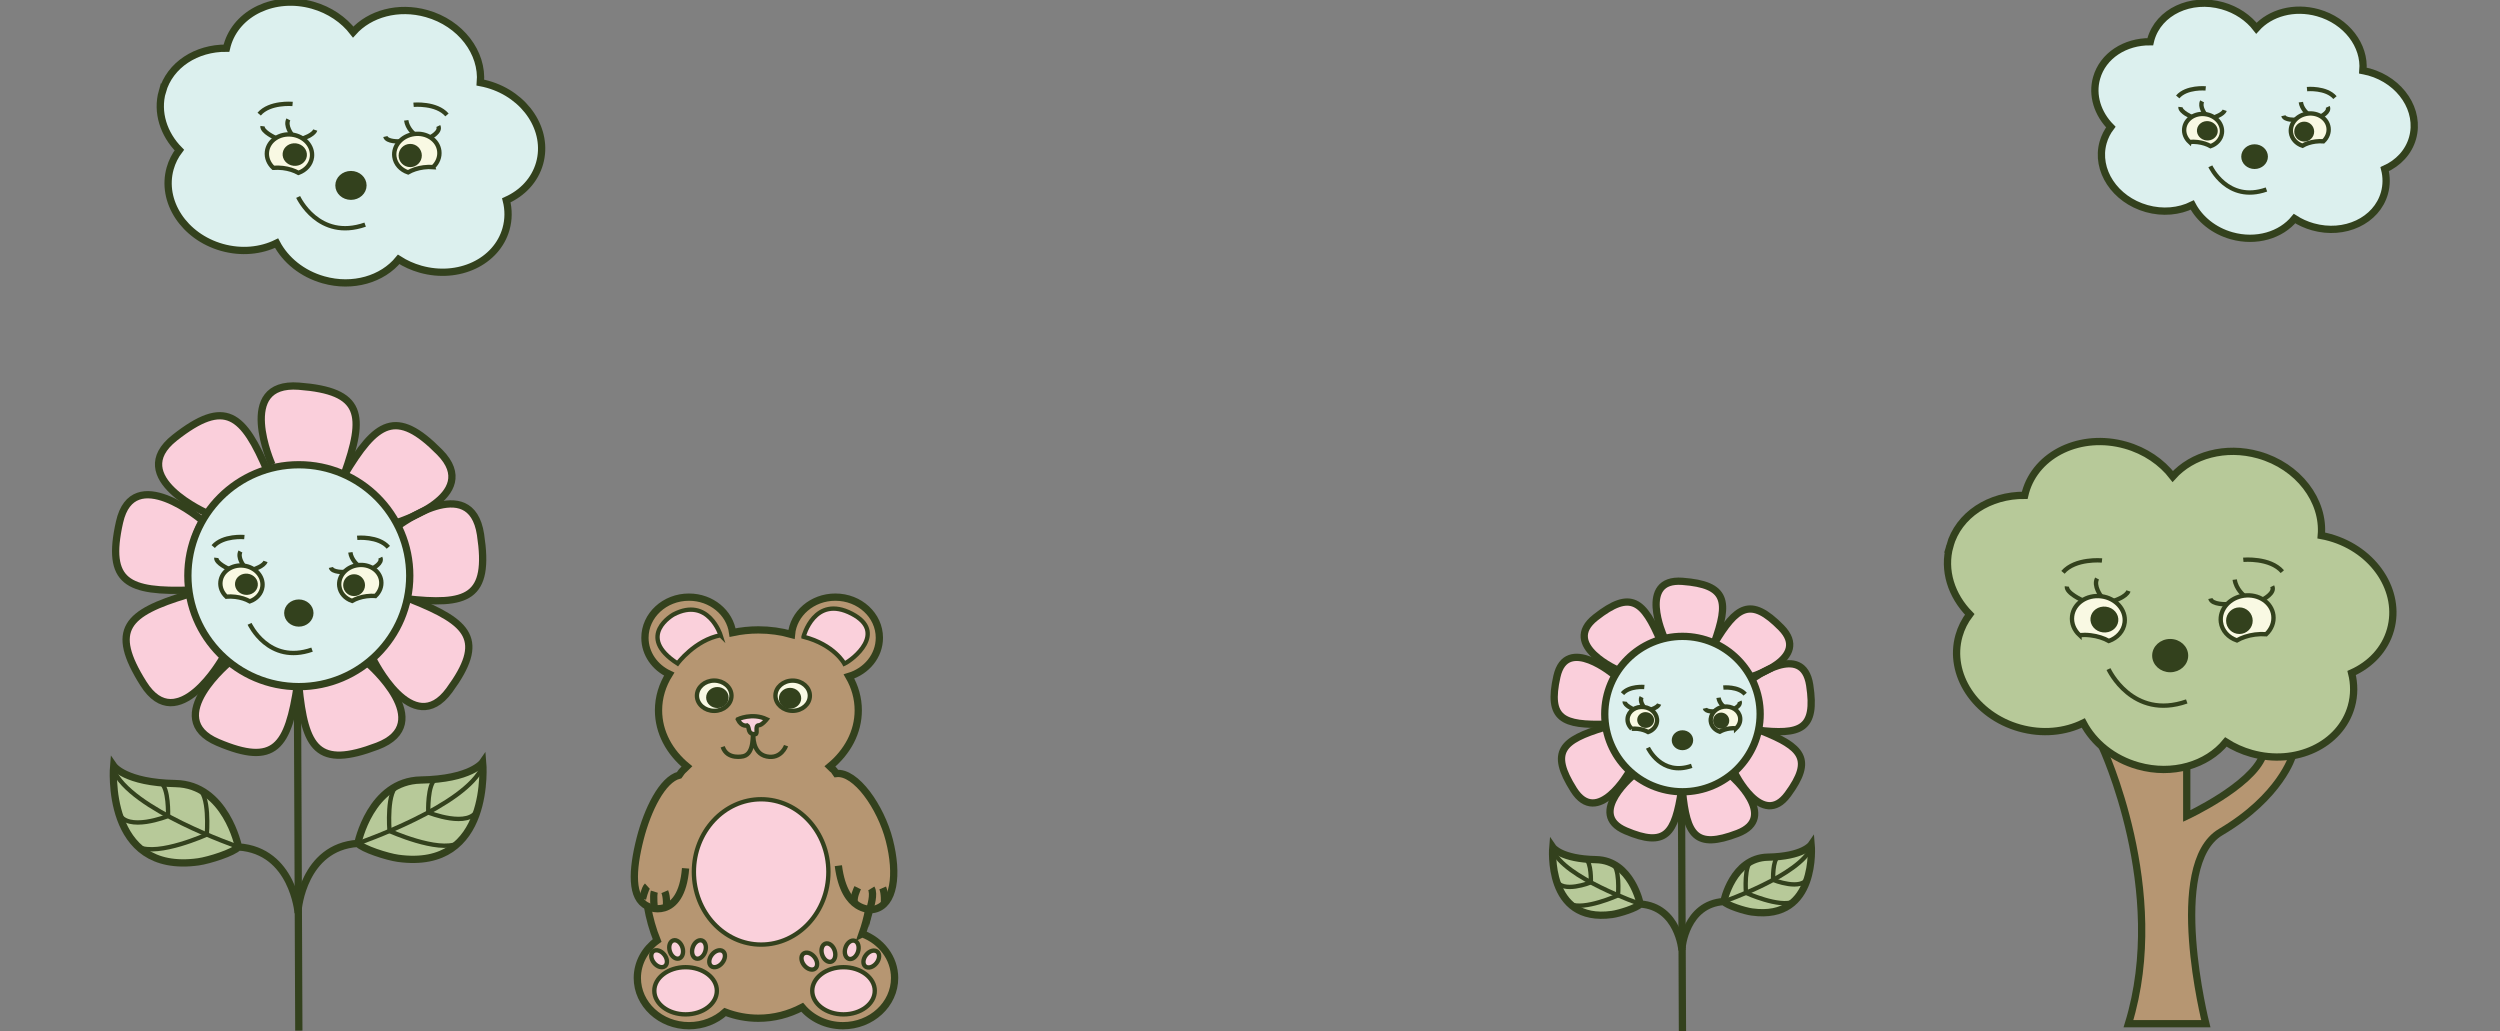 <?xml version="1.0" encoding="UTF-8"?>
<svg xmlns="http://www.w3.org/2000/svg" viewBox="0 0 1718.9 708.99">
  <rect x="0" y="0" width="1718.9" height="708.99" fill="#808080" stroke="none"/>
  <defs>
    <style>
      .cls-1 {
        fill: #f9f9e4;
      }

      .cls-1, .cls-2, .cls-3, .cls-4, .cls-5, .cls-6, .cls-7 {
        stroke: #33411d;
        stroke-miterlimit: 10;
      }

      .cls-1, .cls-4, .cls-5, .cls-6 {
        stroke-width: 3px;
      }

      .cls-8 {
        fill: #dcf0ee;
      }

      .cls-2, .cls-9 {
        fill: #b69672;
      }

      .cls-2, .cls-7 {
        stroke-width: 5px;
      }

      .cls-3 {
        stroke-width: 2px;
      }

      .cls-3, .cls-6 {
        fill: #33411d;
      }

      .cls-10 {
        fill: #facfdb;
      }

      .cls-11 {
        fill: #b7c999;
      }

      .cls-4 {
        fill: #fad0db;
      }

      .cls-5, .cls-7 {
        fill: none;
      }

      .cls-12 {
        fill: #f9f9e3;
      }
    </style>
  </defs>
  <g id="Layer_3" data-name="Layer 3">
    <path class="cls-9" d="M1445.25,513.25s24.66,23.59,58.27,13.77v34.03s47.91-24.2,52.29-41.33l20.43-.12s-14.59,32.27-40.27,46.71-27.09,37.87-27.09,37.87c0,0-8.51,34.44,7.75,99.67h-53.19s27.89-87.2-18.19-190.61Z"/>
    <path class="cls-11" d="M1432.39,497.1s-46.76,20.4-77.46-19.54c0,0-21.48-23.14-.63-55.16,0,0-37.46-37.68,3.51-71.31,0,0,18.33-11.47,34.33-10.53,0,0,8.66-32.62,44.92-36.62s56.85,23.67,56.85,23.67c0,0,18.01-25.61,59-14.82s43.62,47.47,43.12,55.4c0,0,41.43,10.08,46.74,38.13s-4.52,48.51-25.88,56.41c0,0,2,42.25-22.51,50.53,0,0-22.29,18.49-63.93-3.11,0,0-16.39,25.65-56.72,16.69s-41.34-29.73-41.34-29.73Z"/>
    <path class="cls-12" d="M1429.3,436.53s-14.08-17.46,6.5-25.18c20.57-7.73,27.43,15.37,24.47,18.82s-7.05,10.6-9.64,10.39-13.72-5.48-21.32-4.03Z"/>
    <path class="cls-12" d="M1558.49,435.85s14.08-17.46-6.5-25.18c-20.57-7.73-27.43,15.37-24.47,18.82s7.05,10.6,9.64,10.39,13.72-5.48,21.32-4.03Z"/>
    <path class="cls-8" d="M1507.83,140.42s-33.53,14.63-55.54-14.01c0,0-15.4-16.59-.45-39.56,0,0-26.86-27.02,2.51-51.13,0,0,13.14-8.22,24.62-7.55,0,0,6.21-23.39,32.21-26.26,26-2.86,40.77,16.97,40.77,16.97,0,0,12.92-18.36,42.31-10.63,29.39,7.73,31.28,34.04,30.92,39.72,0,0,29.71,7.23,33.51,27.34,3.8,20.11-3.24,34.79-18.56,40.45,0,0,1.43,30.29-16.14,36.23,0,0-15.98,13.26-45.84-2.23,0,0-11.75,18.39-40.67,11.97-28.92-6.43-29.64-21.32-29.64-21.32Z"/>
    <path class="cls-12" d="M1505.1,97.8s-10.09-12.52,4.66-18.06c14.75-5.54,19.67,11.02,17.54,13.5s-5.05,7.6-6.91,7.45-9.84-3.93-15.29-2.89Z"/>
    <path class="cls-12" d="M1597.74,97.31s10.09-12.52-4.66-18.06c-14.75-5.54-19.67,11.02-17.54,13.5s5.05,7.6,6.91,7.45,9.84-3.93,15.29-2.89Z"/>
    <path class="cls-8" d="M190.77,166.55s-40.03,17.46-66.32-16.73c0,0-18.39-19.81-.54-47.23,0,0-32.08-32.26,3-61.05,0,0,15.69-9.82,29.4-9.02,0,0,7.41-27.93,38.46-31.35,31.05-3.42,48.68,20.27,48.68,20.27,0,0,15.42-21.92,50.51-12.69,35.09,9.23,37.35,40.64,36.92,47.43,0,0,35.47,8.63,40.02,32.65,4.54,24.02-3.87,41.53-22.16,48.3,0,0,1.71,36.17-19.27,43.26,0,0-19.08,15.83-54.74-2.66,0,0-14.03,21.96-48.56,14.29-34.53-7.67-35.39-25.46-35.39-25.46Z"/>
    <path class="cls-12" d="M187.51,115.65s-12.05-14.95,5.56-21.56c17.61-6.61,23.49,13.16,20.95,16.11s-6.03,9.07-8.25,8.9-11.75-4.69-18.26-3.45Z"/>
    <path class="cls-12" d="M298.12,115.07s12.05-14.95-5.56-21.56c-17.61-6.61-23.49,13.16-20.95,16.11s6.03,9.07,8.25,8.9,11.75-4.69,18.26-3.45Z"/>
    <path class="cls-10" d="M1177.87,442.2c10.25-28.71,9.02-40.16-21.84-42.5s-12.91,37.84-12.91,37.84c0,0,10.91-1.91,17.67-1.2,11.46,1.2,17.09,5.86,17.09,5.86Z"/>
    <path class="cls-10" d="M1140.74,440.97c-9.04-29.11-16.06-34.86-42.14-18.2s12.39,38.01,12.39,38.01c0,0,7.58-8.07,13.41-11.57,9.89-5.92,16.34-8.25,16.34-8.25Z"/>
    <path class="cls-10" d="M1204.75,467.94c27.06-14.03,34.53-19.57,13.53-42.31s-38.28,16.52-38.28,16.52c0,0,9.28,6.04,13.75,11.16,7.57,8.69,11,14.63,11,14.63Z"/>
    <path class="cls-10" d="M1206.47,501.39c30.16,4.41,41.15.96,37.39-29.76s-39.64-5.24-39.64-5.24c0,0,4.01,10.32,4.64,17.09,1.07,11.48-2.39,17.91-2.39,17.91Z"/>
    <path class="cls-10" d="M1156.77,543.89c2.98,30.33,8.98,40.17,37.88,29.12,28.91-11.05-4.46-39.73-4.46-39.73,0,0-9.05,6.38-15.47,8.62-10.88,3.8-17.96,1.99-17.96,1.99Z"/>
    <path class="cls-10" d="M1155.41,542.53c-2.98,30.33-8.98,40.17-37.88,29.12-28.91-11.05,4.46-39.73,4.46-39.73,0,0,9.05,6.38,15.47,8.62,10.88,3.8,17.96,1.99,17.96,1.99Z"/>
    <path class="cls-10" d="M1111.15,460.51c-27.04-13.19-41.69-13.32-43.56,18.84-1.57,26.87,35.71,16.78,35.71,16.78,0,0-.82-11.48.51-18.43,2.26-11.78,7.34-17.2,7.34-17.2Z"/>
    <path class="cls-10" d="M1104.28,501.17c-29.33,6.75-40.79,15.86-22.02,42.05,15.68,21.88,39.17-12.21,39.17-12.21,0,0-7.81-6.44-11.14-12.68-5.65-10.58-6.01-17.16-6.01-17.16Z"/>
    <path class="cls-10" d="M1190.45,532.44c17.44,24.52,29.13,30.09,46.16,2.75,14.23-22.85-26.25-31.54-26.25-31.54,0,0-2.97,9.68-7.46,15.14-7.62,9.26-12.45,13.65-12.45,13.65Z"/>
    <circle class="cls-8" cx="1156.15" cy="490.96" r="53.42"/>
    <path class="cls-12" d="M1194.04,501.31s8.02-10.14-3.7-14.62c-11.72-4.49-15.63,8.92-13.94,10.93s4.01,6.15,5.49,6.03,7.82-3.18,12.15-2.34Z"/>
    <path class="cls-12" d="M1121.58,501.42s-8.02-10.14,3.7-14.62c11.72-4.49,15.63,8.92,13.94,10.93s-4.01,6.15-5.49,6.03-7.82-3.18-12.15-2.34Z"/>
    <path class="cls-11" d="M1185.2,619.85s7.13-28.2,25.01-29.9,30.53-2.39,33.32-7.42,1.04,17.71,1.04,17.71c0,0-7.37,24.13-21.58,25.68s-27.22,2.67-37.79-6.06Z"/>
    <path class="cls-11" d="M1127.58,621.81s-7.13-28.2-25.01-29.9c-17.88-1.69-30.53-2.39-33.32-7.42-2.79-5.03-1.04,17.71-1.04,17.71,0,0,7.37,24.13,21.58,25.68,14.21,1.55,27.22,2.67,37.79-6.06Z"/>
    <path class="cls-10" d="M235.56,326.2c14.63-40.99,12.87-57.35-31.19-60.68-44.06-3.33-18.44,54.03-18.44,54.03,0,0,15.57-2.72,25.22-1.71,16.37,1.71,24.41,8.36,24.41,8.36Z"/>
    <path class="cls-10" d="M182.55,324.44c-12.91-41.56-22.93-49.78-60.17-25.99-37.24,23.79,17.7,54.28,17.7,54.28,0,0,10.82-11.53,19.14-16.51,14.12-8.46,23.33-11.78,23.33-11.78Z"/>
    <path class="cls-10" d="M273.93,362.95c38.63-20.04,49.3-27.95,19.32-60.41-29.98-32.46-54.65,23.59-54.65,23.59,0,0,13.25,8.62,19.63,15.93,10.81,12.4,15.71,20.89,15.71,20.89Z"/>
    <path class="cls-10" d="M276.4,410.72c43.06,6.3,58.76,1.37,53.38-42.49-5.38-43.86-56.6-7.48-56.6-7.48,0,0,5.73,14.74,6.63,24.4,1.53,16.39-3.41,25.57-3.41,25.57Z"/>
    <path class="cls-10" d="M205.43,471.4c4.25,43.31,12.82,57.36,54.09,41.58,41.28-15.78-6.37-56.73-6.37-56.73,0,0-12.93,9.1-22.08,12.31-15.53,5.43-25.64,2.84-25.64,2.84Z"/>
    <path class="cls-10" d="M203.48,469.46c-4.25,43.31-12.82,57.36-54.09,41.58-41.28-15.78,6.37-56.73,6.37-56.73,0,0,12.93,9.1,22.08,12.31,15.53,5.43,25.64,2.84,25.64,2.84Z"/>
    <path class="cls-10" d="M140.3,352.35c-38.61-18.84-59.52-19.01-62.2,26.91-2.24,38.37,50.98,23.96,50.98,23.96,0,0-1.18-16.39.73-26.31,3.23-16.82,10.48-24.56,10.48-24.56Z"/>
    <path class="cls-10" d="M130.48,410.41c-41.87,9.63-58.24,22.65-31.44,60.03,22.39,31.24,55.93-17.43,55.93-17.43,0,0-11.15-9.2-15.91-18.1-8.07-15.11-8.58-24.49-8.58-24.49Z"/>
    <path class="cls-10" d="M253.52,455.06c24.9,35.02,41.59,42.97,65.91,3.92,20.32-32.62-37.47-45.03-37.47-45.03,0,0-4.24,13.82-10.66,21.62-10.88,13.22-17.78,19.49-17.78,19.49Z"/>
    <circle class="cls-8" cx="204.54" cy="395.82" r="76.28"/>
    <path class="cls-12" d="M258.64,410.6s11.45-14.47-5.28-20.88c-16.74-6.4-22.32,12.74-19.9,15.6,2.41,2.86,5.73,8.79,7.84,8.61s11.16-4.54,17.35-3.34Z"/>
    <path class="cls-12" d="M155.19,410.77s-11.45-14.47,5.28-20.88c16.74-6.4,22.32,12.74,19.9,15.6-2.41,2.86-5.73,8.79-7.84,8.61s-11.16-4.54-17.35-3.34Z"/>
    <path class="cls-11" d="M246.03,579.86s10.18-40.27,35.71-42.69,43.59-3.42,47.57-10.6c3.99-7.18,1.49,25.28,1.49,25.28,0,0-10.52,34.45-30.81,36.66s-38.86,3.82-53.96-8.66Z"/>
    <path class="cls-11" d="M163.75,582.65s-10.18-40.27-35.71-42.69c-25.52-2.42-43.59-3.42-47.57-10.6-3.99-7.18-1.49,25.28-1.49,25.28,0,0,10.52,34.45,30.81,36.66,20.28,2.21,38.86,3.82,53.96-8.66Z"/>
  </g>
  <g id="Layer_1" data-name="Layer 1">
    <path class="cls-2" d="M592.82,642.01c1.86-5.27,3.36-10.78,4.46-16.49,1.28.04,2.56-.06,3.81-.34,13.76-3.01,16.43-23.85,10.36-47.53-5.86-22.86-23.07-47.38-36.49-45.8-3.04-4.41-.79-1.15-4.41-4.82,12.09-9.97,19.55-23.6,19.55-38.64,0-8.32-2.29-16.21-6.37-23.29,12.12-3.65,20.89-14.17,20.89-26.58,0-15.44-13.55-27.95-30.27-27.95-15.87,0-28.88,11.28-30.16,25.64-7.12-2.01-14.78-3.11-22.75-3.11-6.13,0-12.06.65-17.72,1.86-1.9-13.75-14.61-24.39-30.01-24.39-16.72,0-30.27,12.52-30.27,27.95,0,10.92,6.79,20.38,16.68,24.98-4.69,7.48-7.34,15.94-7.34,24.89,0,15.04,7.46,28.67,19.55,38.64-3.44,3.48-2.43,1.78-5.34,5.94-11.68,2.96-21.81,24.03-26.81,43.52-5.59,21.82-6.58,41.16,4.97,46.54,1.41,8.31,3.67,16.23,6.66,23.61-8.28,6-13.61,15.33-13.61,25.8,0,18.11,15.9,32.79,35.51,32.79,9.68,0,18.45-3.58,24.86-9.39,7.23,2.77,14.91,4.26,22.87,4.26,10.68,0,20.86-2.68,30.13-7.53,6.5,7.7,16.63,12.66,28.02,12.66,19.61,0,35.51-14.68,35.51-32.79,0-13.79-9.22-25.58-22.27-30.43Z"/>
    <path class="cls-4" d="M552.47,437.78s7.5-29.26,33.27-15.77c24.46,12.8.76,31.57-5.19,34.32,0,0-6.82-13.04-28.08-18.54Z"/>
    <path class="cls-4" d="M495.47,436.77s-8.46-26.72-32.32-14.31c0,0-26.62,14.8,2.69,33.72,0,0,11.93-16.1,29.62-19.42Z"/>
    <ellipse class="cls-1" cx="491.06" cy="478.35" rx="11.87" ry="10.42"/>
    <ellipse class="cls-1" cx="545" cy="478.35" rx="11.83" ry="10.39"/>
    <path class="cls-4" d="M507.26,494.55s9.85-4.74,19.9,0c0,0-3.27,4.14-5.5,4.14-2.85,0-.32,6.06-2.27,6.1-5.87.11-3.79-4.74-5.69-5.98,0,0-3.79,1.24-6.44-4.25Z"/>
    <path class="cls-5" d="M496.88,513.46c3.15,9.3,14.3,6.5,14.3,6.5,7.85-2,5.9-15.87,6.81-15.17,0,0-1.07,13.15,9.1,15.3,10.07,2.13,13.38-7.4,13.38-7.4"/>
    <ellipse class="cls-6" cx="493.24" cy="479.59" rx="6.23" ry="5.72"/>
    <ellipse class="cls-6" cx="543.21" cy="480.09" rx="6.17" ry="5.66"/>
    <ellipse class="cls-4" cx="523.33" cy="599.5" rx="46.24" ry="49.96"/>
    <ellipse class="cls-4" cx="471.38" cy="681.22" rx="21.5" ry="16.22"/>
    <ellipse class="cls-4" cx="579.96" cy="681.22" rx="21.5" ry="16.22"/>
    <ellipse class="cls-4" cx="464.88" cy="652.82" rx="4.53" ry="6.52" transform="translate(-179.38 176.16) rotate(-18.05)"/>
    <ellipse class="cls-4" cx="480.58" cy="652.82" rx="6.52" ry="4.53" transform="translate(-289.01 907.49) rotate(-71.95)"/>
    <ellipse class="cls-4" cx="493.05" cy="659.18" rx="6.52" ry="4.53" transform="translate(-329.68 632.26) rotate(-51.33)"/>
    <ellipse class="cls-4" cx="453.17" cy="659.18" rx="4.53" ry="6.52" transform="translate(-312.52 427.67) rotate(-38.67)"/>
    <ellipse class="cls-4" cx="556.44" cy="660.84" rx="4.53" ry="6.52" transform="translate(-290.92 492.56) rotate(-38.67)"/>
    <ellipse class="cls-4" cx="599.05" cy="659.39" rx="6.52" ry="4.53" transform="translate(-290.08 715.1) rotate(-51.33)"/>
    <ellipse class="cls-4" cx="585.61" cy="653.03" rx="6.52" ry="4.53" transform="translate(-216.73 1007.49) rotate(-71.95)"/>
    <ellipse class="cls-4" cx="569.57" cy="655.01" rx="4.53" ry="6.52" transform="translate(-174.91 208.7) rotate(-18.05)"/>
    <path class="cls-7" d="M445.15,622.59c-1.12,1.31,23.33,11.39,26.23-25.57"/>
    <path class="cls-7" d="M597.98,625.3c.48-1.48,3.38-10.75,1.07-14.45"/>
    <path class="cls-7" d="M576.42,595.21c2.13,16.68,8.02,23.93,13.09,27.2,4.49,2.89,8.34,2.67,8.4,3.1,0,0,.02-.07.07-.2"/>
    <path class="cls-7" d="M441.79,618.03s1.66-7.24,3.32-8.75"/>
    <path class="cls-7" d="M449.88,624.53s-.94-8.46,0-11.45"/>
    <path class="cls-7" d="M458.24,623.52s.46-6.64-1.17-10.45"/>
    <path class="cls-7" d="M608.09,620.96s.46-6.64-1.17-10.45"/>
    <path class="cls-7" d="M589.73,610.36s-3.82,7.66-1.98,10.77"/>
    <ellipse class="cls-3" cx="1550.16" cy="107.7" rx="8.17" ry="7.5"/>
    <g>
      <ellipse class="cls-3" cx="1517.81" cy="89.96" rx="5.66" ry="6.17" transform="translate(1246.03 1585.94) rotate(-83.1)"/>
      <path class="cls-5" d="M1506.92,80.44s-8.09-3.58-7.7-6.83"/>
      <path class="cls-5" d="M1516.13,78.44s-3.96-5.07-2.02-8.74"/>
      <path class="cls-5" d="M1522.35,80.7s6.27-1.95,7.24-4.88"/>
      <path class="cls-5" d="M1505.44,97.59c1.74-.15,3.6-.13,5.52.1,3.42.41,6.5,1.42,8.96,2.8,4.17-1.48,7.27-4.85,7.78-9.1.76-6.28-4.42-12.08-11.57-12.94-7.15-.87-13.57,3.52-14.33,9.81-.43,3.53,1.02,6.9,3.64,9.34Z"/>
    </g>
    <g>
      <circle class="cls-3" cx="1584.28" cy="90.49" r="5.85"/>
      <path class="cls-5" d="M1578.17,82.36s-7.48.36-8.2-2.79"/>
      <path class="cls-5" d="M1586.59,78.13s-3.99-3.17-4.62-7.9"/>
      <path class="cls-5" d="M1595.82,80.03s6.28-3.13,4.63-6.52"/>
      <path class="cls-5" d="M1597.48,97.15c-1.74-.13-3.6-.09-5.51.16-3.41.45-6.49,1.49-8.93,2.89-4.18-1.43-7.32-4.78-7.88-9.02-.83-6.27,4.29-12.12,11.43-13.06s13.6,3.38,14.43,9.65c.46,3.52-.95,6.91-3.54,9.38Z"/>
    </g>
    <path class="cls-5" d="M1519.75,114.35s11.66,25.33,38.57,15.94"/>
    <path class="cls-5" d="M1586.2,61.26s13.19-1.21,19.24,5.85"/>
    <path class="cls-5" d="M1516.54,60.79s-13.19-1.21-19.24,5.85"/>
    <path class="cls-7" d="M1441.53,53.6c-3.39,12.01.75,24.59,9.79,33.76-2.38,3.11-4.19,6.65-5.3,10.57-5.35,18.95,8.03,39.3,29.87,45.47,11.18,3.15,22.41,1.98,31.42-2.46,5.1,9.69,14.71,17.67,27.02,21.14,16.94,4.78,34-.39,43.29-11.79,3.76,2.42,7.99,4.35,12.6,5.65,21.84,6.16,43.88-4.21,49.22-23.15,1.55-5.51,1.52-11.14.16-16.5,9.27-4.13,16.42-11.6,19.17-21.33,5.35-18.95-8.03-39.3-29.87-45.47-1.42-.4-2.84-.73-4.26-.99,1.52-17.16-11.27-34.18-30.92-39.72-16.36-4.61-32.82.04-42.31,10.63-5.46-7.07-13.55-12.69-23.35-15.45-21.84-6.16-43.88,4.21-49.22,23.15-.15.53-.28,1.05-.4,1.58-17.28-.16-32.59,9.56-36.92,24.93Z"/>
    <ellipse class="cls-3" cx="241.3" cy="127.48" rx="9.75" ry="8.95"/>
    <g>
      <ellipse class="cls-3" cx="202.68" cy="106.29" rx="6.76" ry="7.37" transform="translate(72.8 294.72) rotate(-83.1)"/>
      <path class="cls-5" d="M189.68,94.92s-9.66-4.27-9.19-8.16"/>
      <path class="cls-5" d="M200.68,92.54s-4.73-6.06-2.41-10.44"/>
      <path class="cls-5" d="M208.1,95.24s7.49-2.33,8.64-5.83"/>
      <path class="cls-5" d="M187.92,115.4c2.08-.18,4.3-.15,6.59.12,4.08.49,7.77,1.7,10.69,3.34,4.97-1.76,8.68-5.79,9.29-10.87.91-7.5-5.28-14.42-13.82-15.45-8.54-1.03-16.2,4.21-17.11,11.71-.51,4.21,1.22,8.24,4.35,11.15Z"/>
    </g>
    <g>
      <circle class="cls-3" cx="282.05" cy="106.92" r="6.98"/>
      <path class="cls-5" d="M274.75,97.21s-8.93.43-9.79-3.33"/>
      <path class="cls-5" d="M284.81,92.17s-4.77-3.78-5.51-9.43"/>
      <path class="cls-5" d="M295.83,94.43s7.5-3.73,5.53-7.78"/>
      <path class="cls-5" d="M297.8,114.88c-2.08-.16-4.3-.11-6.58.19-4.08.54-7.75,1.78-10.66,3.45-4.99-1.71-8.74-5.7-9.41-10.77-.99-7.49,5.13-14.47,13.65-15.6s16.24,4.04,17.23,11.53c.55,4.21-1.13,8.26-4.23,11.19Z"/>
    </g>
    <path class="cls-5" d="M205,135.42s13.92,30.24,46.06,19.03"/>
    <path class="cls-5" d="M284.34,72.03s15.75-1.45,22.98,6.99"/>
    <path class="cls-5" d="M201.17,71.47s-15.75-1.45-22.98,6.99"/>
    <path class="cls-7" d="M111.61,62.88c-4.05,14.34.89,29.36,11.69,40.31-2.84,3.71-5.01,7.95-6.32,12.62-6.38,22.63,9.58,46.93,35.66,54.29,13.35,3.76,26.75,2.36,37.52-2.94,6.08,11.57,17.57,21.1,32.26,25.24,20.23,5.71,40.59-.46,51.69-14.07,4.49,2.89,9.54,5.2,15.04,6.75,26.08,7.36,52.39-5.02,58.77-27.65,1.86-6.58,1.82-13.3.2-19.7,11.07-4.93,19.61-13.85,22.89-25.47,6.38-22.63-9.58-46.93-35.66-54.29-1.7-.48-3.39-.87-5.08-1.19,1.81-20.49-13.46-40.81-36.92-47.43-19.53-5.51-39.19.05-50.51,12.69-6.52-8.44-16.18-15.15-27.88-18.45-26.08-7.36-52.39,5.02-58.77,27.65-.18.63-.33,1.26-.48,1.89-20.63-.19-38.91,11.42-44.09,29.77Z"/>
    <ellipse class="cls-3" cx="1492.13" cy="450.77" rx="11.39" ry="10.45"/>
    <g>
      <ellipse class="cls-3" cx="1447.02" cy="426.02" rx="7.9" ry="8.61" transform="translate(850.12 1811.33) rotate(-83.1)"/>
      <path class="cls-5" d="M1431.83,412.75s-11.28-4.99-10.73-9.53"/>
      <path class="cls-5" d="M1444.68,409.96s-5.52-7.07-2.81-12.19"/>
      <path class="cls-5" d="M1453.35,413.12s8.75-2.72,10.09-6.81"/>
      <path class="cls-5" d="M1429.78,436.66c2.43-.21,5.02-.18,7.69.15,4.77.58,9.07,1.98,12.49,3.9,5.81-2.06,10.14-6.77,10.86-12.69,1.06-8.76-6.16-16.84-16.14-18.05-9.97-1.21-18.92,4.91-19.98,13.68-.6,4.92,1.42,9.63,5.08,13.02Z"/>
    </g>
    <g>
      <circle class="cls-3" cx="1539.72" cy="426.76" r="8.15"/>
      <path class="cls-5" d="M1531.2,415.42s-10.44.5-11.43-3.89"/>
      <path class="cls-5" d="M1542.94,409.53s-5.57-4.42-6.44-11.02"/>
      <path class="cls-5" d="M1555.82,412.18s8.76-4.36,6.46-9.09"/>
      <path class="cls-5" d="M1558.12,436.06c-2.43-.19-5.02-.12-7.69.23-4.76.63-9.05,2.08-12.45,4.03-5.83-2-10.21-6.66-10.99-12.58-1.15-8.75,5.99-16.9,15.95-18.22,9.96-1.31,18.97,4.72,20.12,13.46.65,4.92-1.32,9.64-4.94,13.08Z"/>
    </g>
    <path class="cls-5" d="M1449.73,460.04s16.26,35.32,53.79,22.23"/>
    <path class="cls-5" d="M1542.4,384.89s18.4-1.69,26.84,8.16"/>
    <path class="cls-5" d="M1445.25,385.35s-18.4-1.69-26.84,8.16"/>
    <path class="cls-7" d="M1340.65,375.32c-4.73,16.75,1.04,34.29,13.65,47.08-3.32,4.34-5.85,9.28-7.39,14.74-7.45,26.43,11.19,54.81,41.65,63.41,15.59,4.4,31.25,2.76,43.82-3.44,7.11,13.52,20.52,24.64,37.68,29.48,23.62,6.66,47.41-.54,60.38-16.44,5.24,3.37,11.14,6.07,17.57,7.88,30.46,8.59,61.19-5.86,68.65-32.29,2.17-7.68,2.12-15.53.23-23.01,12.93-5.76,22.9-16.17,26.73-29.75,7.45-26.43-11.19-54.81-41.65-63.41-1.98-.56-3.96-1.02-5.94-1.38,2.11-23.93-15.72-47.67-43.12-55.4-22.81-6.43-45.77.06-59,14.82-7.62-9.86-18.9-17.7-32.57-21.55-30.46-8.59-61.19,5.86-68.65,32.29-.21.73-.39,1.47-.56,2.21-24.1-.22-45.45,13.34-51.49,34.77Z"/>
    <path class="cls-7" d="M1445.25,513.25s46.41,98.85,18.19,190.61h53.19s-27.67-109.39,10.24-131.77c41.38-24.42,49.37-52.49,49.37-52.49"/>
    <path class="cls-7" d="M1503.52,527.02v34.03s44.36-20.66,52.29-41.33"/>
    <ellipse class="cls-3" cx="1156.79" cy="508.95" rx="6.37" ry="5.85"/>
    <g>
      <ellipse class="cls-3" cx="1131.56" cy="495.11" rx="4.42" ry="4.81" transform="translate(504.01 1558.94) rotate(-83.1)"/>
      <path class="cls-5" d="M1123.07,487.68s-6.31-2.79-6-5.33"/>
      <path class="cls-5" d="M1130.25,486.13s-3.09-3.96-1.57-6.82"/>
      <path class="cls-5" d="M1135.1,487.89s4.89-1.52,5.64-3.81"/>
      <path class="cls-5" d="M1121.92,501.06c1.36-.12,2.81-.1,4.3.08,2.67.32,5.07,1.11,6.99,2.18,3.25-1.15,5.67-3.79,6.07-7.1.59-4.9-3.45-9.42-9.02-10.09-5.58-.68-10.58,2.75-11.17,7.65-.33,2.75.8,5.38,2.84,7.28Z"/>
    </g>
    <g>
      <circle class="cls-3" cx="1183.4" cy="495.52" r="4.56"/>
      <path class="cls-5" d="M1178.63,489.18s-5.84.28-6.39-2.18"/>
      <path class="cls-5" d="M1185.2,485.88s-3.11-2.47-3.6-6.16"/>
      <path class="cls-5" d="M1192.4,487.36s4.9-2.44,3.61-5.08"/>
      <path class="cls-5" d="M1193.69,500.72c-1.36-.11-2.81-.07-4.3.13-2.66.35-5.06,1.16-6.96,2.25-3.26-1.12-5.71-3.73-6.15-7.03-.64-4.89,3.35-9.45,8.92-10.19s10.61,2.64,11.25,7.53c.36,2.75-.74,5.39-2.76,7.31Z"/>
    </g>
    <path class="cls-5" d="M1133.07,514.13s9.09,19.75,30.08,12.43"/>
    <path class="cls-5" d="M1184.9,472.73s10.29-.94,15.01,4.56"/>
    <path class="cls-5" d="M1130.57,472.36s-10.29-.94-15.01,4.56"/>
    <path class="cls-7" d="M1210.21,490.96c0,29.5-23.92,53.42-53.42,53.42-29.5,0-53.42-23.92-53.42-53.42s23.92-53.42,53.42-53.42,53.42,23.92,53.42,53.42Z"/>
    <path class="cls-7" d="M1143.87,437.54s-17.95-40.18,12.91-37.84,32.09,13.79,21.84,42.5"/>
    <path class="cls-7" d="M1204.51,467.05s35.12-26.52,39.78,4.08c4.66,30.6-6.23,34.37-36.5,30.84"/>
    <path class="cls-7" d="M1190.22,533.29s33.33,28.73,4.4,39.74c-28.92,11.01-34.91,1.16-37.84-29.18"/>
    <path class="cls-7" d="M1120.06,530.78s-21.59,38.34-38.09,12.16c-16.5-26.18-8.03-33.99,21.13-42.86"/>
    <path class="cls-7" d="M1113.11,461.13s-40.39-17.47-16.07-36.61c24.32-19.14,32.97-11.53,44.83,16.54"/>
    <path class="cls-7" d="M1203.73,465.45s41.92-12.58,20.9-33.93c-21.02-21.35-30.55-14.88-46.13,11.19"/>
    <path class="cls-7" d="M1192.4,530.93s19.12,39.37,36.83,15.21c17.71-24.16,9.8-32.54-18.42-43.75"/>
    <path class="cls-7" d="M1124.17,531.89s-33.98,27.59-6.42,39.33c27.56,11.74,33.91,2.14,38.4-27.9"/>
    <path class="cls-7" d="M1110.29,464.37s-33.28-28.43-39.84.8c-6.56,29.23,4.04,33.74,34.39,32.72"/>
    <line class="cls-7" x1="1156.15" y1="552.08" x2="1156.79" y2="710.03"/>
    <g>
      <path class="cls-7" d="M1156.47,651.71s2.42-30.06,28.73-31.85c0,0,6.07-30.06,30.32-30.51,24.26-.45,29.8-8.52,29.8-8.52,0,0,4.7,52.56-40.81,46.21-5.1-.71-16.97-4.47-19.31-7.18"/>
      <path class="cls-5" d="M1185.2,619.85s52.52-18.06,60.22-37.32"/>
      <path class="cls-5" d="M1233.39,619.85c-9.72,4.55-32.94-5.97-32.94-5.97,0,0-1.64-20.25,4.55-22.19"/>
      <path class="cls-5" d="M1242.95,603.38c-3.9,9.59-23.83,1.59-23.83,1.59,0,0-.47-13.76,3.57-16.01"/>
    </g>
    <g>
      <path class="cls-7" d="M1156.47,653.42s-2.42-30.06-28.73-31.85c0,0-6.07-30.06-30.32-30.51-24.26-.45-29.8-8.52-29.8-8.52,0,0-4.7,52.56,40.81,46.21,5.1-.71,16.97-4.47,19.31-7.18"/>
      <path class="cls-5" d="M1127.74,621.56s-52.52-18.06-60.22-37.32"/>
      <path class="cls-5" d="M1079.55,621.56c9.72,4.55,32.94-5.97,32.94-5.97,0,0,1.64-20.25-4.55-22.19"/>
      <path class="cls-5" d="M1069.99,605.09c3.9,9.59,23.83,1.59,23.83,1.59,0,0,.47-13.76-3.57-16.01"/>
    </g>
    <ellipse class="cls-3" cx="205.46" cy="421.51" rx="9.09" ry="8.35"/>
    <g>
      <ellipse class="cls-3" cx="169.43" cy="401.75" rx="6.31" ry="6.87" transform="translate(-249.77 521.65) rotate(-83.1)"/>
      <path class="cls-5" d="M157.31,391.15s-9.01-3.98-8.57-7.61"/>
      <path class="cls-5" d="M167.56,388.92s-4.41-5.65-2.24-9.73"/>
      <path class="cls-5" d="M174.49,391.44s6.98-2.17,8.06-5.44"/>
      <path class="cls-5" d="M155.66,410.24c1.94-.17,4.01-.14,6.14.12,3.81.46,7.24,1.58,9.97,3.11,4.64-1.64,8.1-5.4,8.67-10.14.85-6.99-4.92-13.45-12.89-14.41-7.96-.96-15.11,3.92-15.95,10.92-.48,3.93,1.14,7.69,4.05,10.4Z"/>
    </g>
    <g>
      <circle class="cls-3" cx="243.46" cy="402.33" r="6.51"/>
      <path class="cls-5" d="M236.65,393.28s-8.33.4-9.13-3.11"/>
      <path class="cls-5" d="M246.03,388.58s-4.45-3.53-5.14-8.8"/>
      <path class="cls-5" d="M256.31,390.69s7-3.48,5.16-7.26"/>
      <path class="cls-5" d="M258.15,409.76c-1.94-.15-4.01-.1-6.14.18-3.8.5-7.22,1.66-9.94,3.22-4.66-1.6-8.15-5.32-8.77-10.04-.92-6.99,4.78-13.5,12.73-14.55,7.95-1.05,15.15,3.77,16.07,10.75.52,3.92-1.06,7.7-3.94,10.44Z"/>
    </g>
    <path class="cls-5" d="M171.6,428.91s12.98,28.2,42.95,17.75"/>
    <path class="cls-5" d="M245.59,369.79s14.69-1.35,21.43,6.52"/>
    <path class="cls-5" d="M168.02,369.27s-14.69-1.35-21.43,6.52"/>
    <path class="cls-7" d="M281.73,395.82c0,42.13-34.15,76.28-76.28,76.28-42.13,0-76.28-34.15-76.28-76.28s34.15-76.28,76.28-76.28,76.28,34.15,76.28,76.28Z"/>
    <path class="cls-7" d="M187.02,319.55s-25.63-57.36,18.44-54.03c44.06,3.33,45.82,19.69,31.19,60.68"/>
    <path class="cls-7" d="M273.6,361.69s50.14-37.86,56.79,5.83c6.65,43.69-8.9,49.07-52.12,44.03"/>
    <path class="cls-7" d="M253.19,456.26s47.58,41.03,6.28,56.74c-41.3,15.72-49.85,1.66-54.03-41.66"/>
    <path class="cls-7" d="M153.01,452.68s-30.82,54.75-54.39,17.36c-23.56-37.38-11.46-48.54,30.17-61.19"/>
    <path class="cls-7" d="M143.09,353.24s-57.67-24.94-22.95-52.28c34.72-27.34,47.08-16.47,64.01,23.62"/>
    <path class="cls-7" d="M272.48,359.4s59.86-17.97,29.85-48.45c-30.01-30.48-43.62-21.24-65.86,15.98"/>
    <path class="cls-7" d="M256.31,452.89s27.3,56.22,52.59,21.72c25.29-34.5,14-46.46-26.3-62.46"/>
    <path class="cls-7" d="M158.88,454.26s-48.52,39.39-9.17,56.16c39.35,16.77,48.42,3.05,54.83-39.84"/>
    <path class="cls-7" d="M139.07,357.86s-47.52-40.59-56.89,1.14c-9.37,41.74,5.76,48.18,49.1,46.72"/>
    <line class="cls-7" x1="204.54" y1="483.1" x2="205.46" y2="708.63"/>
    <g>
      <path class="cls-7" d="M205,625.35s3.45-42.92,41.03-45.48c0,0,8.66-42.92,43.3-43.56,34.64-.64,42.55-12.17,42.55-12.17,0,0,6.7,75.04-58.27,65.98-7.28-1.02-24.23-6.38-27.57-10.25"/>
      <path class="cls-5" d="M246.03,579.86s74.99-25.78,85.98-53.29"/>
      <path class="cls-5" d="M314.83,579.86c-13.87,6.49-47.03-8.52-47.03-8.52,0,0-2.35-28.91,6.49-31.68"/>
      <path class="cls-5" d="M328.48,556.34c-5.57,13.69-34.03,2.27-34.03,2.27,0,0-.67-19.65,5.1-22.86"/>
    </g>
    <g>
      <path class="cls-7" d="M205,627.79s-3.45-42.92-41.03-45.48c0,0-8.66-42.92-43.3-43.56-34.64-.64-42.55-12.17-42.55-12.17,0,0-6.7,75.04,58.27,65.98,7.28-1.02,24.23-6.38,27.57-10.25"/>
      <path class="cls-5" d="M163.97,582.31s-74.99-25.78-85.98-53.29"/>
      <path class="cls-5" d="M95.17,582.31c13.87,6.49,47.03-8.52,47.03-8.52,0,0,2.35-28.91-6.49-31.68"/>
      <path class="cls-5" d="M81.52,558.78c5.57,13.69,34.03,2.27,34.03,2.27,0,0,.67-19.65-5.1-22.86"/>
    </g>
  </g>
</svg>